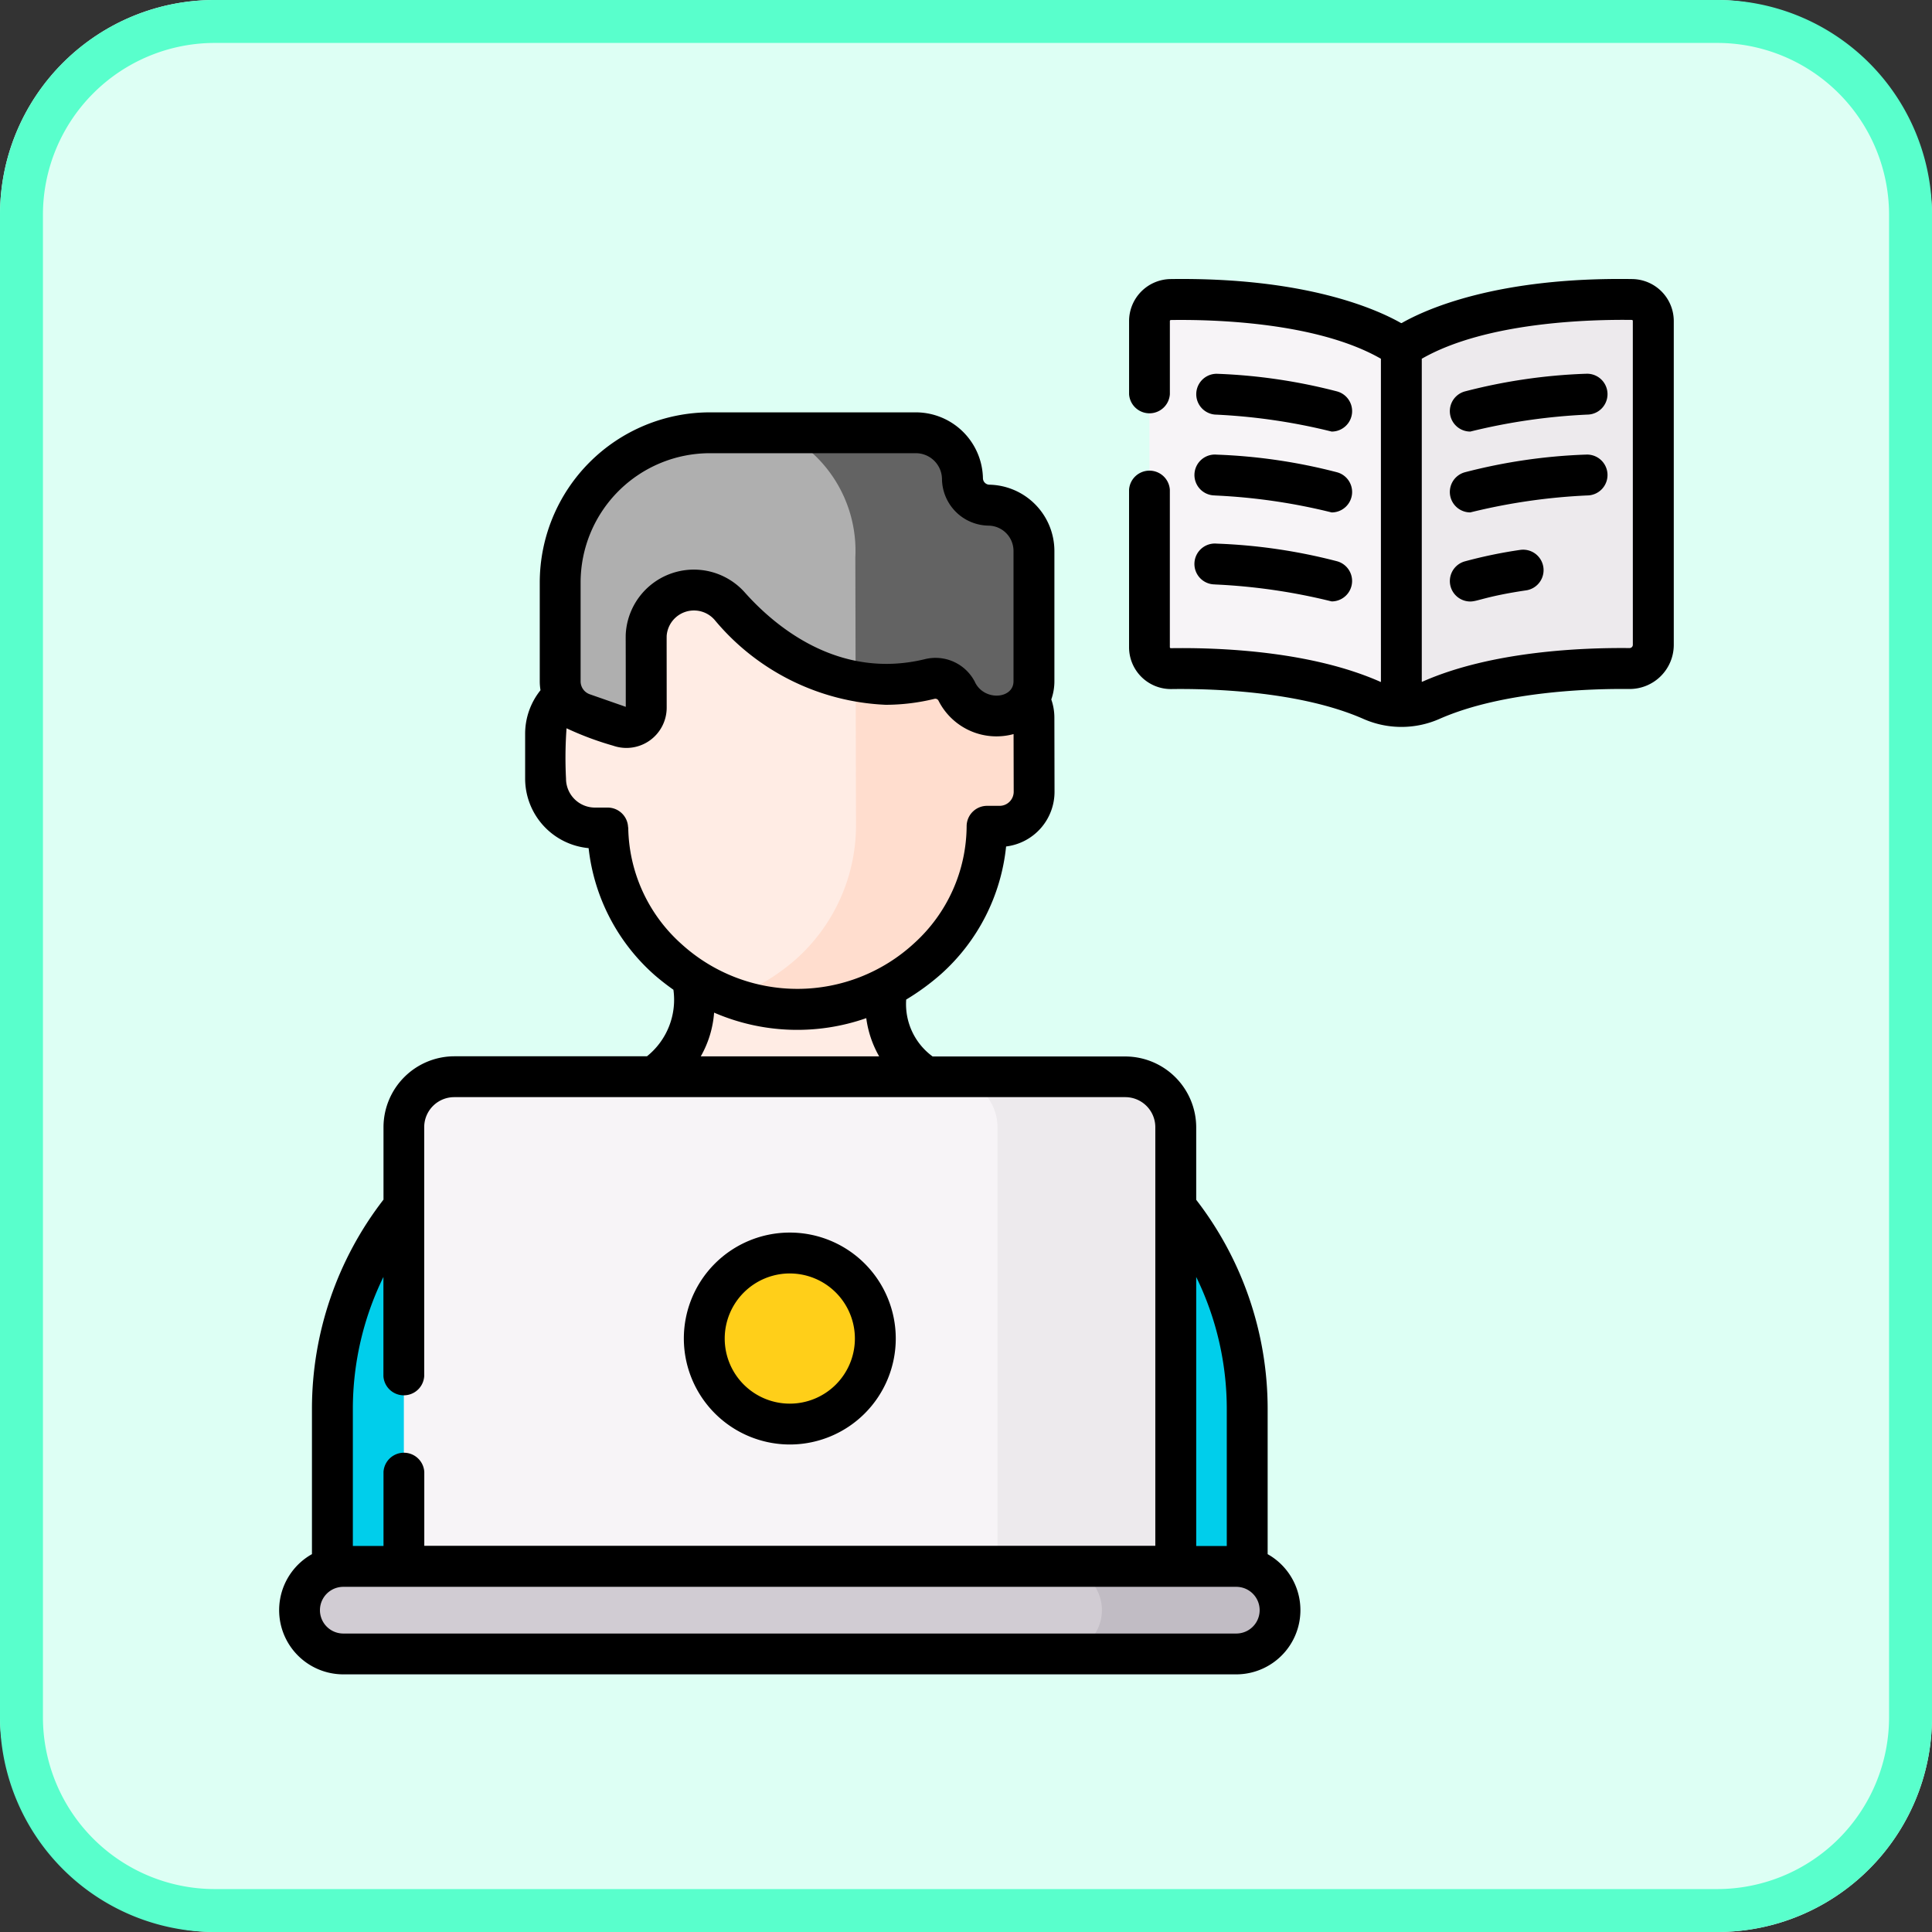 <svg xmlns="http://www.w3.org/2000/svg" width="90" height="90" viewBox="0 0 90 90">
  <rect x="0" y="0" width="90" height="90" fill="#333333" stroke="none"/>
  <g id="t3-im1" transform="translate(-409 9866)">
    <rect id="Rectangle_37077" data-name="Rectangle 37077" width="90" height="90" rx="10" transform="translate(409 -9866)" fill="#ddfff4"/>
    <path id="Rectangle_37077_-_Outline" data-name="Rectangle 37077 - Outline" d="M10,2a8.009,8.009,0,0,0-8,8V80a8.009,8.009,0,0,0,8,8H80a8.009,8.009,0,0,0,8-8V10a8.009,8.009,0,0,0-8-8H10m0-2H80A10,10,0,0,1,90,10V80A10,10,0,0,1,80,90H10A10,10,0,0,1,0,80V10A10,10,0,0,1,10,0Z" transform="translate(409 -9866)" fill="#59ffcc"/>
    <g id="estudio" transform="translate(422 -9853)">
      <g id="Group_114965" data-name="Group 114965" transform="translate(0.952 0.953)">
        <g id="Group_114963" data-name="Group 114963" transform="translate(0 6.207)">
          <g id="Group_114962" data-name="Group 114962">
            <g id="Group_114958" data-name="Group 114958" transform="translate(1.532)">
              <g id="Group_114957" data-name="Group 114957">
                <path id="Path_175086" data-name="Path 175086" d="M141.61,232.757a11,11,0,0,0,6.857-2.512,3.891,3.891,0,0,1-2.849-3.748v-5.806H136.68V226.5a3.892,3.892,0,0,1-2.275,3.54A11.059,11.059,0,0,0,141.61,232.757Z" transform="translate(-119.841 -199.834)" fill="#ffece4"/>
                <g id="Group_114956" data-name="Group 114956">
                  <g id="Group_114955" data-name="Group 114955">
                    <g id="Group_114954" data-name="Group 114954">
                      <g id="Group_114952" data-name="Group 114952" transform="translate(9.929 2.235)">
                        <path id="Path_175087" data-name="Path 175087" d="M120.654,85.03a1.609,1.609,0,0,0-1.606-1.612l-.6,0-.01-2.428c-.021-5.086-4.218-6.956-8.872-6.989-4.633.072-8.821,1.959-8.8,7.064l.007,1.712,0,.716H100.2a2.3,2.3,0,0,0-2.3,2.3l0,2.086a2.3,2.3,0,0,0,2.3,2.3h.59a8.364,8.364,0,0,0,2.813,6.134,8.967,8.967,0,0,0,12.093-.052,8.365,8.365,0,0,0,2.761-6.158l.6,0a1.609,1.609,0,0,0,1.592-1.626Z" transform="translate(-97.904 -74.004)" fill="#ffece4"/>
                      </g>
                      <path id="Path_175088" data-name="Path 175088" d="M180.294,85.905a1.609,1.609,0,0,0-1.606-1.612l-.6,0-.01-2.428c-.018-4.374-3.125-6.367-6.953-6.861a6.788,6.788,0,0,1,.854,3.433l.029,12.541a8.366,8.366,0,0,1-2.761,6.158,9.583,9.583,0,0,1-3.027,1.82,9.1,9.1,0,0,0,3.089.551,9.2,9.2,0,0,0,6.037-2.371,8.365,8.365,0,0,0,2.761-6.158l.6,0a1.609,1.609,0,0,0,1.592-1.626Z" transform="translate(-147.616 -72.645)" fill="#ffddce"/>
                      <path id="Path_175089" data-name="Path 175089" d="M50.2,293.314c-.245-.047-.879-.174-1.606-.321a3.837,3.837,0,0,1-.81-.26,9.629,9.629,0,0,1-12.881-.044c-.075-.065-.147-.133-.22-.2a3.874,3.874,0,0,1-1.276.506c-.727.146-1.361.273-1.606.321A14.93,14.93,0,0,0,19.7,307.975v7.267a3.05,3.05,0,0,0,3.05,3.05H59.261a3.05,3.05,0,0,0,3.05-3.05v-7.267A14.93,14.93,0,0,0,50.2,293.314Z" transform="translate(-19.696 -262.516)" fill="#00ceeb"/>
                      <g id="Group_114953" data-name="Group 114953" transform="translate(25.52 30.217)">
                        <path id="Path_175090" data-name="Path 175090" d="M225.7,295c-.245-.047-.879-.174-1.606-.321a3.837,3.837,0,0,1-.81-.26,10.415,10.415,0,0,1-2.571,1.628,14.932,14.932,0,0,1,8.8,13.614v7.267a3.05,3.05,0,0,1-3.05,3.05h8.3a3.05,3.05,0,0,0,3.05-3.05v-7.267A14.929,14.929,0,0,0,225.7,295Z" transform="translate(-220.713 -294.42)" fill="#00ceeb"/>
                      </g>
                      <path id="Path_175091" data-name="Path 175091" d="M122.007,58.53a2.165,2.165,0,0,0-2.164-2.131h-9.6a6.972,6.972,0,0,0-6.972,6.972v4.607a1.59,1.59,0,0,0,1.067,1.5l1.717.6a.923.923,0,0,0,1.226-.873l0-3.249q0-.078,0-.156a2.226,2.226,0,0,1,3.894-1.319c1.584,1.77,4.836,4.467,9.3,3.388a1.116,1.116,0,0,1,1.267.581h0a2.066,2.066,0,0,0,2.528,1.029,1.59,1.59,0,0,0,1.067-1.5V61.9a2.127,2.127,0,0,0-2.092-2.127A1.26,1.26,0,0,1,122.007,58.53Z" transform="translate(-92.659 -56.399)" fill="#afafaf"/>
                      <path id="Path_175092" data-name="Path 175092" d="M194.592,59.771a1.26,1.26,0,0,1-1.239-1.24,2.165,2.165,0,0,0-2.164-2.131h-6.2a6.154,6.154,0,0,1,3.377,5.8l.013,5.8a8.355,8.355,0,0,0,3.443-.124,1.116,1.116,0,0,1,1.267.581h0a2.066,2.066,0,0,0,2.528,1.029,1.59,1.59,0,0,0,1.067-1.5V61.9A2.127,2.127,0,0,0,194.592,59.771Z" transform="translate(-164.005 -56.4)" fill="#636363"/>
                    </g>
                  </g>
                </g>
              </g>
            </g>
            <g id="Group_114961" data-name="Group 114961" transform="translate(0 30.003)">
              <g id="Group_114960" data-name="Group 114960">
                <g id="Group_114959" data-name="Group 114959">
                  <path id="Path_175093" data-name="Path 175093" d="M81.871,318.451H45.912V295.082a2.352,2.352,0,0,1,2.352-2.352H79.519a2.352,2.352,0,0,1,2.352,2.352v23.369Z" transform="translate(-41.051 -292.73)" fill="#f7f4f7"/>
                  <path id="Path_175094" data-name="Path 175094" d="M253.5,292.731H245.2a2.352,2.352,0,0,1,2.352,2.352v23.369h8.307V295.083A2.352,2.352,0,0,0,253.5,292.731Z" transform="translate(-215.037 -292.731)" fill="#edeaed"/>
                  <path id="Path_175095" data-name="Path 175095" d="M51.266,476.449H9.666a2.039,2.039,0,1,1,0-4.079h41.6a2.039,2.039,0,1,1,0,4.079Z" transform="translate(-7.626 -449.564)" fill="#d1ccd3"/>
                  <path id="Path_175096" data-name="Path 175096" d="M294.323,472.369h-8.3a2.039,2.039,0,1,1,0,4.079h8.3a2.039,2.039,0,1,0,0-4.079Z" transform="translate(-250.683 -449.563)" fill="#c1bcc4"/>
                </g>
              </g>
            </g>
          </g>
          <ellipse id="Ellipse_4896" data-name="Ellipse 4896" cx="3.984" cy="3.984" rx="3.984" ry="3.984" transform="translate(18.856 38.21)" fill="#ffcf19"/>
        </g>
        <g id="Group_114964" data-name="Group 114964" transform="translate(39.593)">
          <path id="Path_175097" data-name="Path 175097" d="M330.731,9.425c-3.181-1.811-8.156-1.948-10.251-1.917a1,1,0,0,0-.983,1V23.7a1,1,0,0,0,1.011,1c1.928-.027,6.219.091,9.36,1.484a3.421,3.421,0,0,0,2.765-.017c3.081-1.353,7.246-1.49,9.215-1.469a1.106,1.106,0,0,0,1.119-1.105V8.507a1,1,0,0,0-.982-1c-2.1-.032-7.077.106-10.258,1.92a1.007,1.007,0,0,1-1,0Z" transform="translate(-319.497 -7.504)" fill="#f7f4f7"/>
          <path id="Path_175098" data-name="Path 175098" d="M422.551,24.7a1.106,1.106,0,0,0,1.119-1.105V8.507a1,1,0,0,0-.982-1c-2.1-.032-7.077.106-10.258,1.92a.993.993,0,0,1-.5.13V26.466a3.527,3.527,0,0,0,1.4-.3C416.417,24.814,420.583,24.677,422.551,24.7Z" transform="translate(-400.2 -7.504)" fill="#edeaed"/>
        </g>
      </g>
      <g id="Group_114966" data-name="Group 114966" transform="translate(0 0)">
        <path id="Path_175099" data-name="Path 175099" d="M342.689,37.439a.952.952,0,0,0,.253-1.87,25.892,25.892,0,0,0-5.606-.822.952.952,0,0,0-.09,1.9A27.64,27.64,0,0,1,342.689,37.439Z" transform="translate(-293.655 -30.335)"/>
        <path id="Path_175100" data-name="Path 175100" d="M337.245,66.316a27.645,27.645,0,0,1,5.444.79.952.952,0,0,0,.253-1.87,25.892,25.892,0,0,0-5.606-.822.952.952,0,1,0-.09,1.9Z" transform="translate(-293.655 -56.235)"/>
        <path id="Path_175101" data-name="Path 175101" d="M337.245,99a27.66,27.66,0,0,1,5.443.79.952.952,0,0,0,.253-1.87,25.9,25.9,0,0,0-5.606-.822.952.952,0,1,0-.09,1.9Z" transform="translate(-293.655 -84.774)"/>
        <path id="Path_175102" data-name="Path 175102" d="M436.038,34.749a25.9,25.9,0,0,0-5.606.822.952.952,0,0,0,.253,1.87,27.938,27.938,0,0,1,5.443-.79.952.952,0,1,0-.09-1.9Z" transform="translate(-375.193 -30.337)"/>
        <path id="Path_175103" data-name="Path 175103" d="M436.038,64.413a25.9,25.9,0,0,0-5.606.822.952.952,0,0,0,.253,1.87,27.938,27.938,0,0,1,5.443-.79.952.952,0,1,0-.09-1.9Z" transform="translate(-375.193 -56.235)"/>
        <path id="Path_175104" data-name="Path 175104" d="M433.007,99.311a21.685,21.685,0,0,0-2.574.533.952.952,0,0,0,.253,1.87c.338,0,.735-.243,2.6-.519a.952.952,0,1,0-.279-1.884Z" transform="translate(-375.193 -86.694)"/>
        <path id="Path_175105" data-name="Path 175105" d="M46.177,102.089V95.31a15.932,15.932,0,0,0-3.328-9.727V82.206a3.308,3.308,0,0,0-3.3-3.3H30.571a3.017,3.017,0,0,1-1.232-2.652,11.075,11.075,0,0,0,1.627-1.19,9.24,9.24,0,0,0,3.027-5.941,2.567,2.567,0,0,0,2.256-2.563l-.007-3.45a2.578,2.578,0,0,0-.144-.836,2.534,2.534,0,0,0,.145-.842V55.349a3.093,3.093,0,0,0-3.029-3.079.307.307,0,0,1-.3-.3A3.13,3.13,0,0,0,29.793,48.9h-9.6a7.933,7.933,0,0,0-7.924,7.924V61.43a2.527,2.527,0,0,0,.035.414,3.241,3.241,0,0,0-.716,2.036l0,2.086A3.256,3.256,0,0,0,14.545,69.2a9.237,9.237,0,0,0,3.076,5.915c.285.246.576.472.874.682a3.373,3.373,0,0,1-1.232,3.1H8.29a3.308,3.308,0,0,0-3.3,3.3v3.377A15.932,15.932,0,0,0,1.657,95.31v6.779a2.991,2.991,0,0,0,1.459,5.6h41.6a2.991,2.991,0,0,0,1.459-5.6ZM42.849,89.176a14.009,14.009,0,0,1,1.424,6.134v6.4H42.849ZM14.172,56.823a6.026,6.026,0,0,1,6.02-6.02h9.6A1.218,1.218,0,0,1,31.006,52h0a2.2,2.2,0,0,0,2.176,2.177,1.18,1.18,0,0,1,1.156,1.175V61.43c0,.816-1.343.937-1.789.052l0-.005A2.06,2.06,0,0,0,30.2,60.4c-4.006.968-6.964-1.525-8.37-3.1a3.178,3.178,0,0,0-5.554,1.908c-.008.173,0,.04,0,3.41L14.6,62.033a.639.639,0,0,1-.428-.6Zm2.212,11.416a.952.952,0,0,0-.952-.928H14.84a1.349,1.349,0,0,1-1.348-1.347,18.964,18.964,0,0,1,.025-2.347,14.38,14.38,0,0,0,2.174.812,1.876,1.876,0,0,0,2.491-1.773c0-2.29-.005-3.278,0-3.357a1.275,1.275,0,0,1,2.233-.731,10.974,10.974,0,0,0,7.97,3.955,9.623,9.623,0,0,0,2.266-.276.166.166,0,0,1,.19.078l0,0a3.024,3.024,0,0,0,3.5,1.562l.006,2.674a.658.658,0,0,1-.644.669l-.6,0a.952.952,0,0,0-.948.936,7.412,7.412,0,0,1-2.438,5.459,8.024,8.024,0,0,1-10.842.046,7.411,7.411,0,0,1-2.484-5.438ZM28.07,78.9h-8.3a4.848,4.848,0,0,0,.621-2.037,9.739,9.739,0,0,0,7.088.257,4.856,4.856,0,0,0,.6,1.779ZM3.562,95.31a14.01,14.01,0,0,1,1.424-6.134V93.8a.952.952,0,0,0,1.9,0v-11.6a1.4,1.4,0,0,1,1.4-1.4H39.544a1.4,1.4,0,0,1,1.4,1.4v19.5H6.89V98.255a.952.952,0,0,0-1.9,0v3.453H3.562Zm41.156,10.477H3.117a1.087,1.087,0,0,1,0-2.175h41.6a1.087,1.087,0,0,1,0,2.175Z" transform="translate(-0.125 -42.691)"/>
        <path id="Path_175106" data-name="Path 175106" d="M153.59,359.748a4.936,4.936,0,1,0-4.936-4.936A4.942,4.942,0,0,0,153.59,359.748Zm0-7.967a3.032,3.032,0,1,1-3.032,3.032A3.035,3.035,0,0,1,153.59,351.78Z" transform="translate(-129.798 -305.458)"/>
        <path id="Path_175107" data-name="Path 175107" d="M335.451,0c-6.295-.1-9.611,1.4-10.744,2.045a.045.045,0,0,1-.025.005h0a.067.067,0,0,1-.028-.009C323.52,1.4,320.206-.091,313.917,0A1.959,1.959,0,0,0,312,1.955V5.363a.952.952,0,0,0,1.9,0V1.955a.046.046,0,0,1,.045-.047c1.939-.029,6.771.087,9.766,1.792l.02.011V18.771l-.026-.01c-3.239-1.436-7.5-1.6-9.76-1.566a.046.046,0,0,1-.046-.047V9.815a.952.952,0,0,0-1.9,0v7.333a1.949,1.949,0,0,0,1.977,1.951c1.69-.023,5.946.065,8.961,1.4a4.39,4.39,0,0,0,3.534-.015c2.976-1.307,7.161-1.406,8.822-1.388a2.057,2.057,0,0,0,2.081-2.057V1.955A1.959,1.959,0,0,0,335.451,0Zm.016,17.037a.154.154,0,0,1-.157.153c-2.216-.024-6.412.146-9.608,1.549-.022.01-.045.016-.067.025V3.711l.015-.008c2.994-1.708,7.831-1.824,9.772-1.8a.046.046,0,0,1,.044.047Z" transform="translate(-272.403 0)"/>
      </g>
    </g>
  </g>
</svg>
